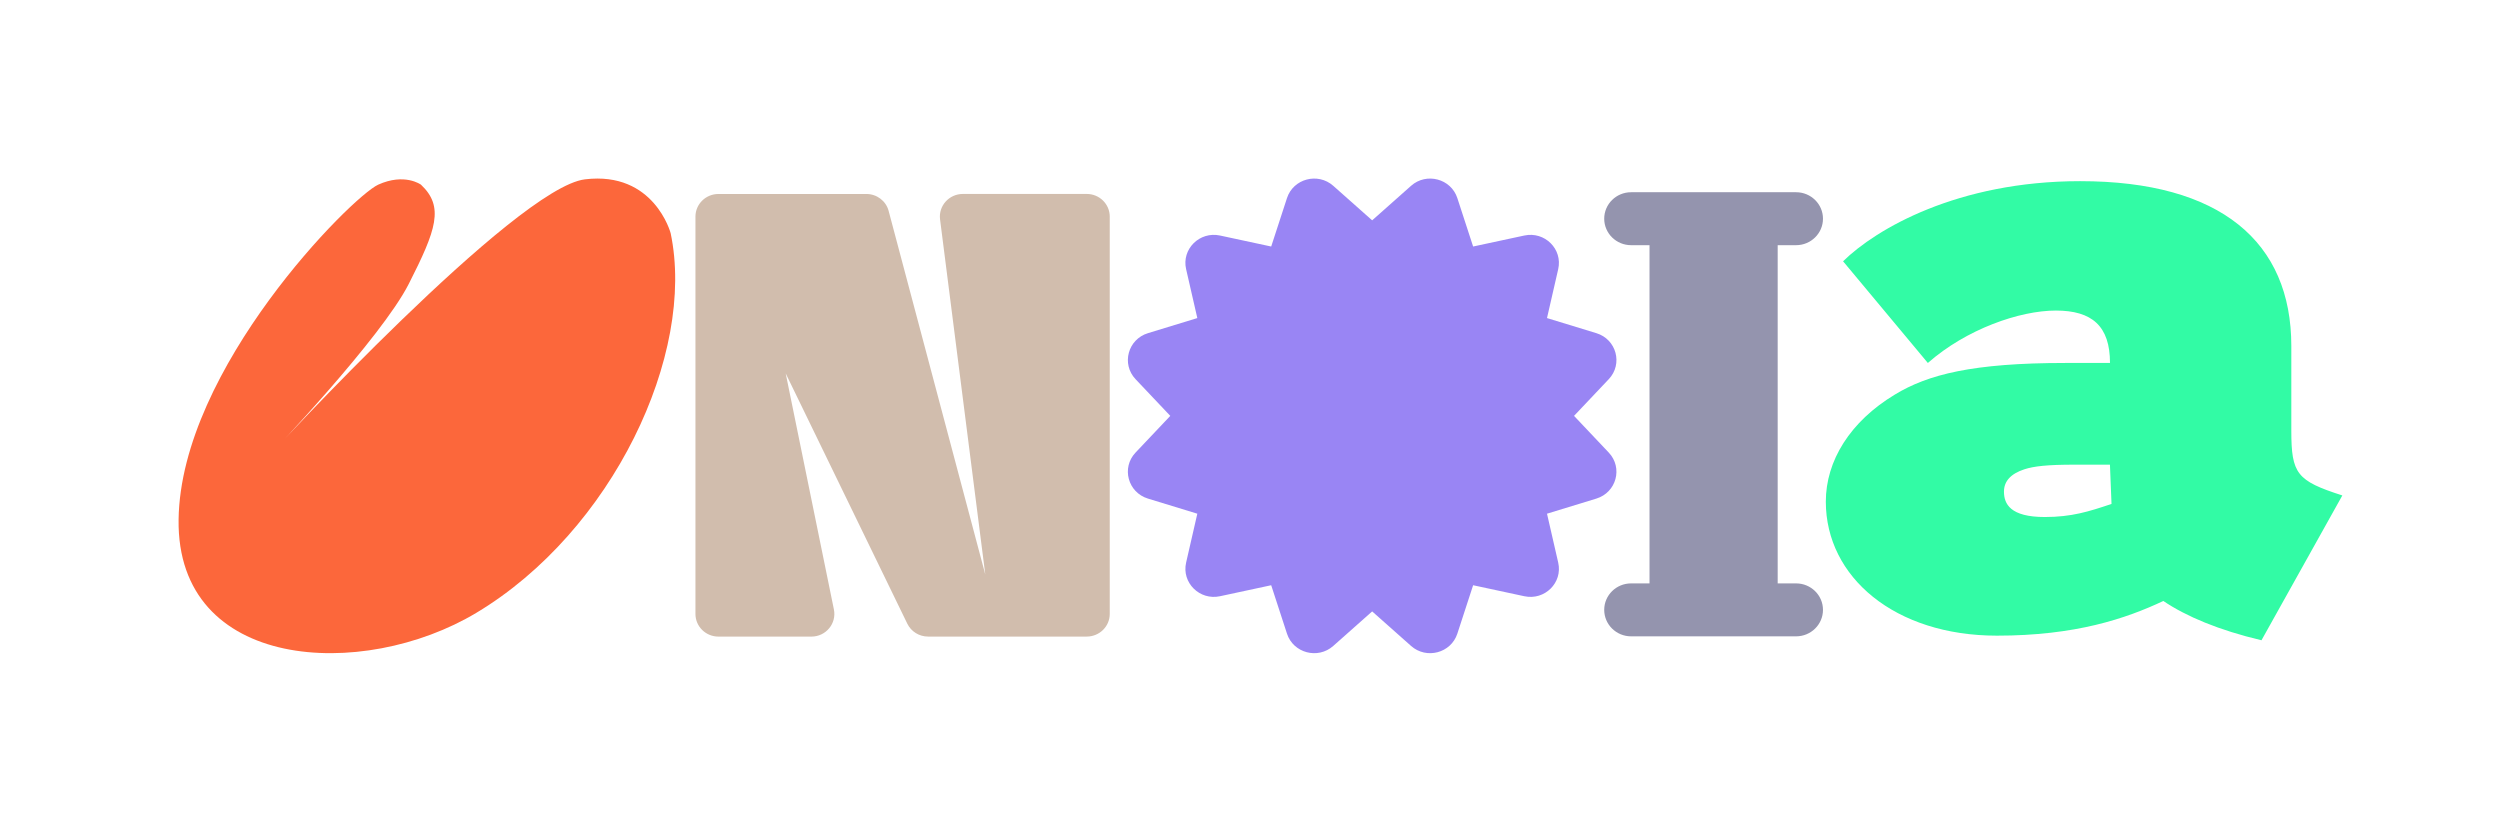 <svg width="140" height="47" viewBox="0 0 140 47" fill="none" xmlns="http://www.w3.org/2000/svg">
<path d="M126.643 35.855C124.27 35.294 122.424 34.519 121.147 33.655C119.038 34.647 116.223 35.597 111.828 35.597C106.114 35.597 102.246 32.318 102.246 28.092C102.246 25.805 103.608 23.604 106.114 22.095C107.96 20.973 110.466 20.326 115.654 20.326H118.16C118.16 18.255 117.149 17.391 115.127 17.391C113.105 17.391 110.115 18.428 107.96 20.326L103.212 14.632C105.058 12.82 109.631 10.145 116.489 10.145C124.358 10.145 128.314 13.551 128.314 19.375V24.121C128.314 26.536 128.622 26.925 131.171 27.745L126.643 35.855ZM118.16 26.021H116.181C114.643 26.021 113.895 26.108 113.366 26.28C112.576 26.538 112.222 26.969 112.222 27.53C112.222 28.22 112.574 28.953 114.508 28.953C116.003 28.953 116.968 28.651 118.245 28.22L118.157 26.019L118.16 26.021Z" fill="#32FBA5"/>
<path d="M23.574 10.342C23.574 10.342 22.661 9.669 21.178 10.342C19.697 11.018 10.117 20.617 10.001 29.094C9.887 37.571 20.308 38.135 26.676 34.318C34.292 29.754 38.982 19.826 37.556 13.057C37.556 13.057 36.634 9.573 32.757 10.043C28.88 10.512 15.134 25.445 15.134 25.445C15.134 25.445 21.35 18.931 22.89 15.901C24.43 12.869 24.887 11.579 23.574 10.342Z" fill="#FC673B"/>
<path d="M52.643 12.287L55.176 32.171L49.763 11.809C49.616 11.252 49.102 10.863 48.519 10.863H40.233C39.522 10.863 38.945 11.431 38.945 12.131V34.382C38.945 35.082 39.522 35.65 40.233 35.65H45.437C46.25 35.65 46.858 34.917 46.699 34.132L43.999 20.912L50.81 34.928C51.024 35.368 51.476 35.648 51.971 35.648H60.858C61.569 35.648 62.146 35.08 62.146 34.38V12.129C62.146 11.429 61.569 10.861 60.858 10.861H53.922C53.147 10.861 52.548 11.529 52.643 12.285V12.287Z" fill="#D1BDAD"/>
<path d="M88.146 23.289L90.092 21.232C90.894 20.384 90.522 19.001 89.396 18.657L86.632 17.812L87.26 15.071C87.516 13.949 86.504 12.944 85.362 13.189L82.495 13.805L81.611 11.093C81.257 10.007 79.881 9.641 79.02 10.405L76.841 12.339L74.662 10.405C73.8 9.641 72.425 10.007 72.071 11.093L71.187 13.805L68.32 13.189C67.178 12.944 66.164 13.949 66.422 15.071L67.05 17.812L64.286 18.657C63.162 19.001 62.788 20.382 63.589 21.232L65.536 23.289L63.589 25.346C62.788 26.194 63.16 27.577 64.286 27.921L67.05 28.767L66.422 31.507C66.166 32.63 67.18 33.635 68.32 33.389L71.187 32.773L72.071 35.485C72.425 36.571 73.8 36.938 74.662 36.173L76.841 34.239L79.02 36.173C79.881 36.938 81.257 36.571 81.611 35.485L82.495 32.773L85.362 33.389C86.504 33.635 87.518 32.63 87.26 31.507L86.632 28.767L89.396 27.921C90.519 27.577 90.894 26.197 90.092 25.346L88.146 23.289Z" fill="#9985F4"/>
<path d="M100.581 13.73C101.412 13.73 102.087 13.066 102.087 12.247C102.087 11.429 101.412 10.765 100.581 10.765H91.342C90.51 10.765 89.836 11.429 89.836 12.247C89.836 13.066 90.51 13.73 91.342 13.73H92.373V32.67H91.342C90.51 32.67 89.836 33.334 89.836 34.152C89.836 34.971 90.51 35.635 91.342 35.635H100.581C101.412 35.635 102.087 34.971 102.087 34.152C102.087 33.334 101.412 32.67 100.581 32.67H99.55V13.73H100.581Z" fill="#9494AE"/>
</svg>
